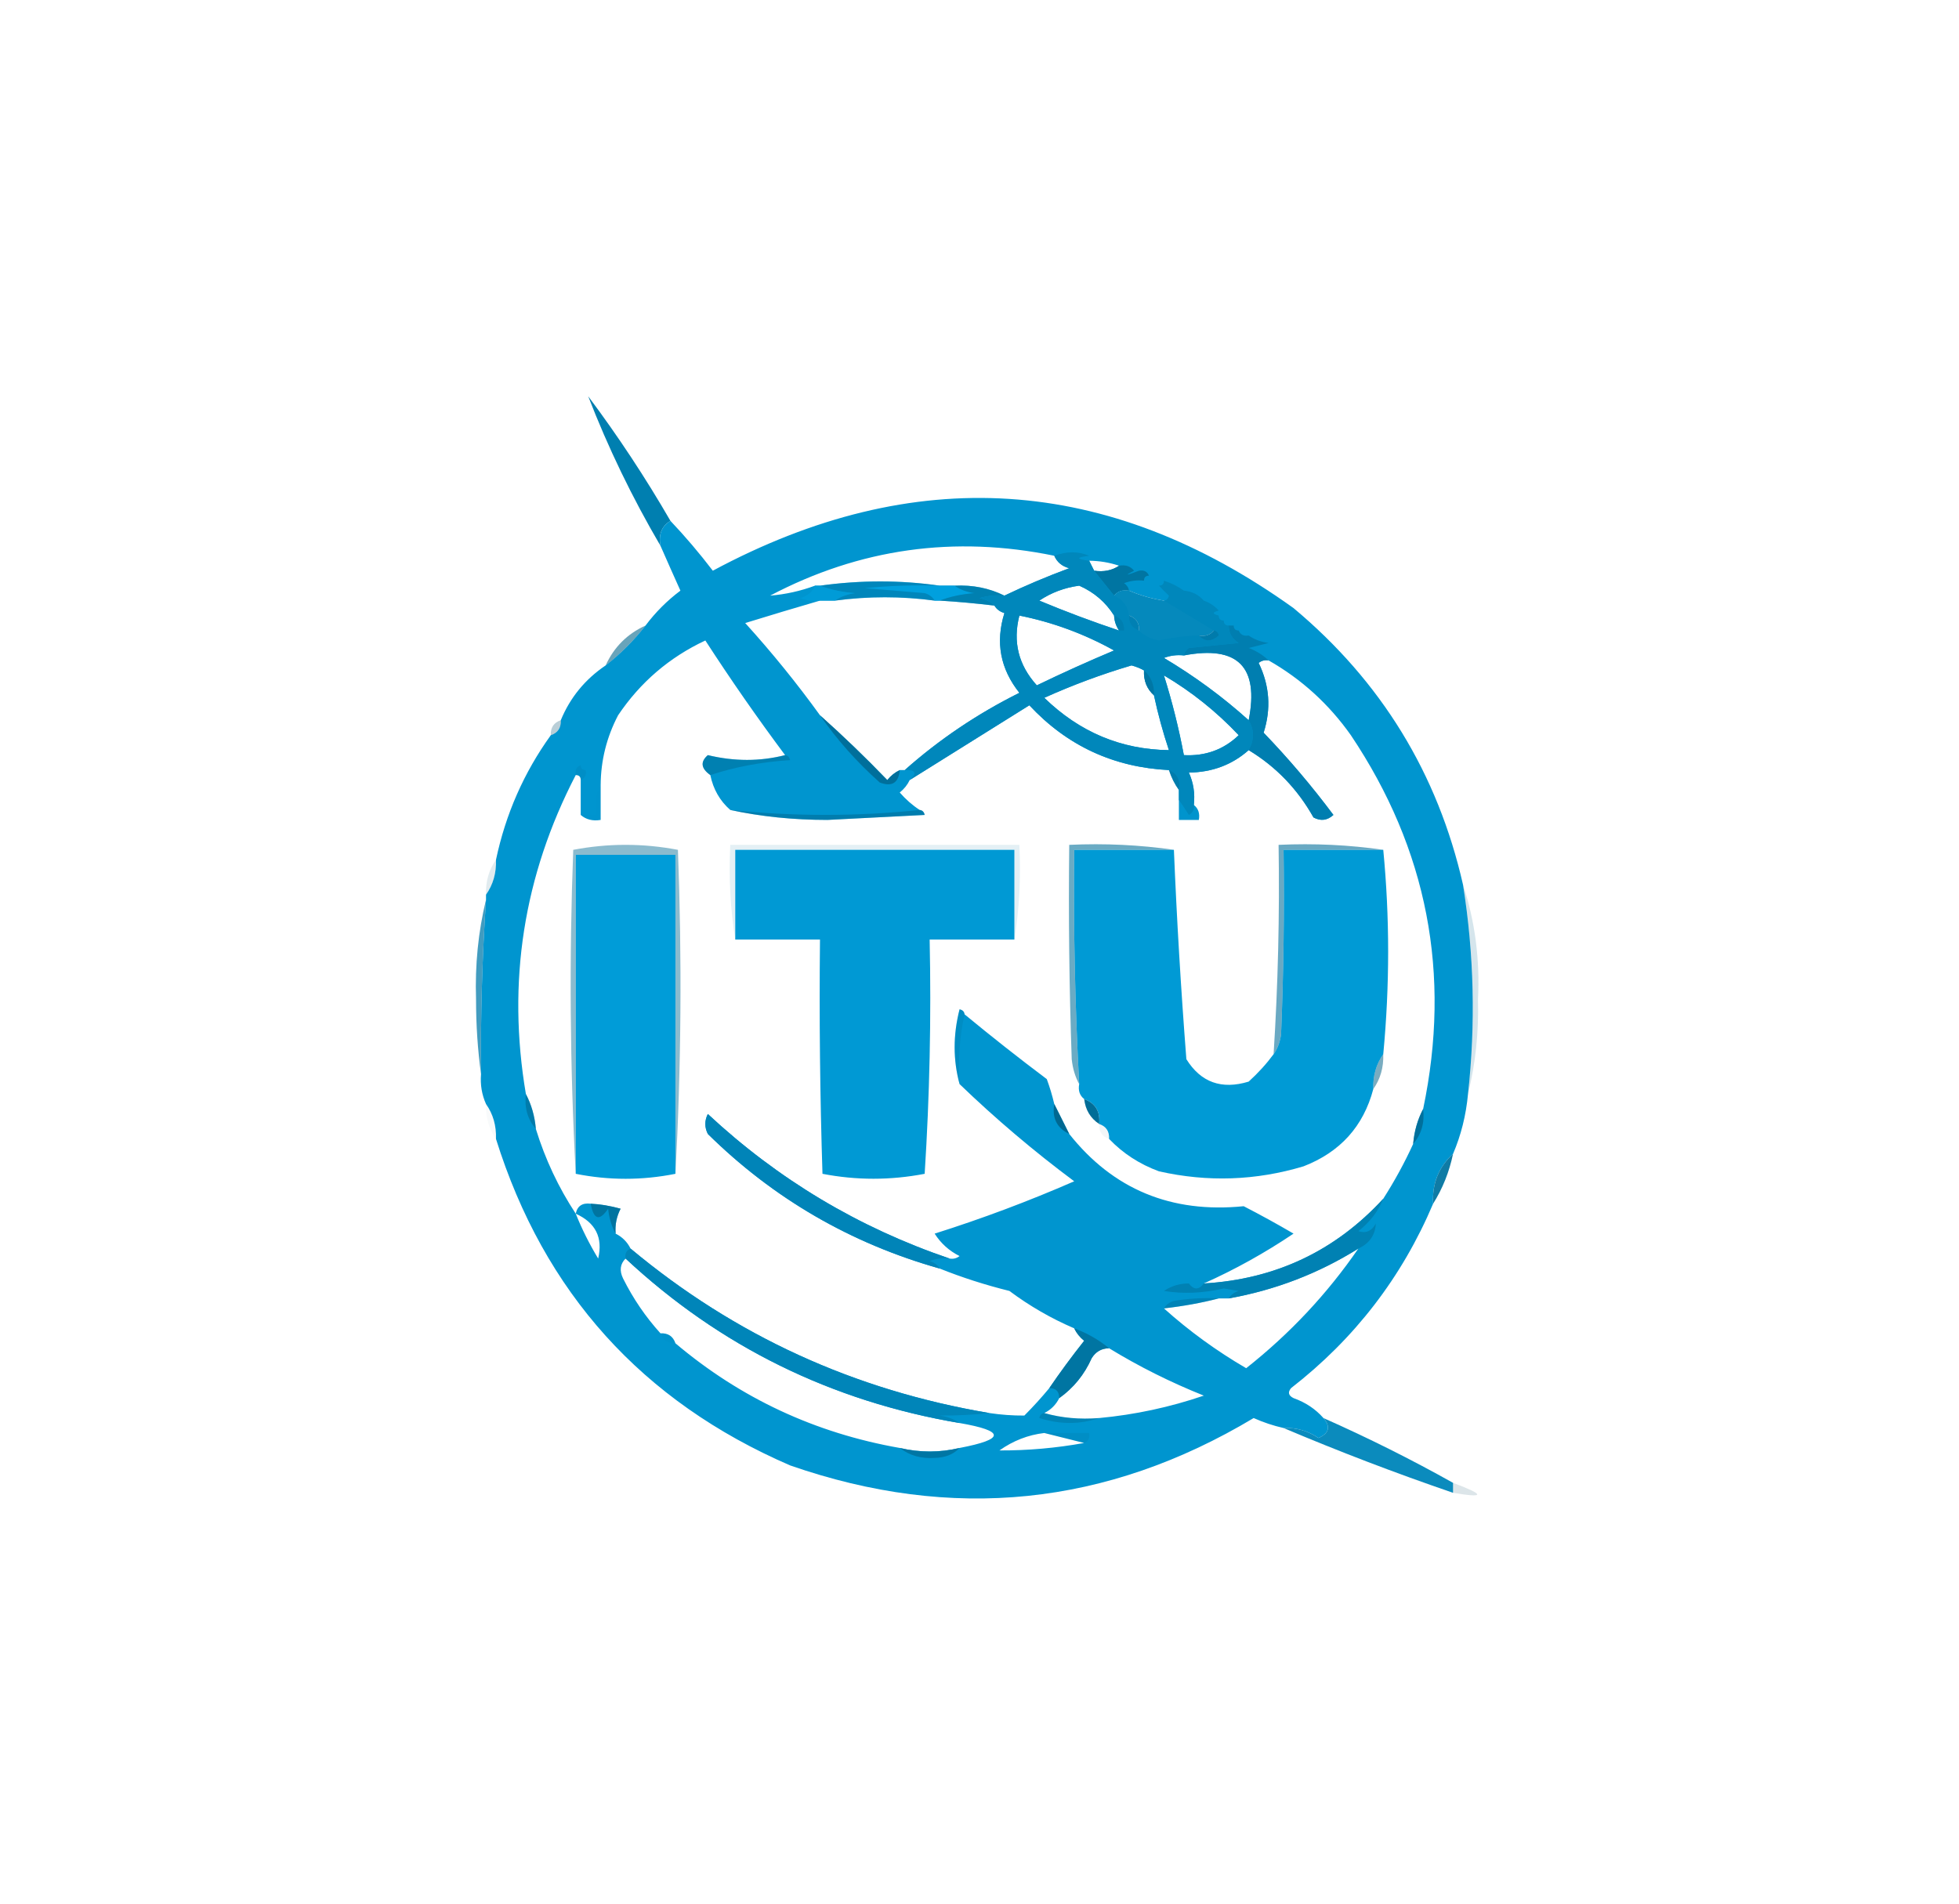 <?xml version="1.0" encoding="UTF-8"?>
<!DOCTYPE svg PUBLIC "-//W3C//DTD SVG 1.1//EN" "http://www.w3.org/Graphics/SVG/1.1/DTD/svg11.dtd">
<svg xmlns="http://www.w3.org/2000/svg" version="1.1" width="393px" height="382px" style="shape-rendering:geometricPrecision; text-rendering:geometricPrecision; image-rendering:optimizeQuality; fill-rule:evenodd; clip-rule:evenodd" xmlns:xlink="http://www.w3.org/1999/xlink">
<g><path style="opacity:1" fill="#007fb0" d="M 134.5,104.5 C 132.744,105.552 132.077,107.219 132.5,109.5C 126.822,99.813 121.989,89.813 118,79.5C 124.018,87.547 129.518,95.881 134.5,104.5 Z"/></g>
<g><path style="opacity:0.998" fill="#0095cf" d="M 293.5,177.5 C 295.72,191.446 296.053,205.446 294.5,219.5C 294.102,223.761 293.102,227.761 291.5,231.5C 288.619,234.13 287.285,237.464 287.5,241.5C 281.24,256.268 271.74,268.602 259,278.5C 258.312,279.332 258.479,279.998 259.5,280.5C 261.911,281.361 263.911,282.694 265.5,284.5C 266.976,286.23 266.642,287.563 264.5,288.5C 262.382,287.054 260.049,286.387 257.5,286.5C 255.45,286.039 253.45,285.372 251.5,284.5C 222.026,302.162 191.026,305.329 158.5,294C 128.807,281.143 109.14,259.31 99.5,228.5C 99.591,225.848 98.924,223.515 97.5,221.5C 96.659,219.621 96.325,217.621 96.5,215.5C 96.398,203.817 96.731,192.15 97.5,180.5C 97.5,180.167 97.5,179.833 97.5,179.5C 98.924,177.485 99.591,175.152 99.5,172.5C 101.441,163.32 105.108,154.986 110.5,147.5C 111.906,147.027 112.573,146.027 112.5,144.5C 114.372,139.957 117.372,136.29 121.5,133.5C 124.5,131.167 127.167,128.5 129.5,125.5C 131.506,122.827 133.839,120.494 136.5,118.5C 135.141,115.486 133.808,112.486 132.5,109.5C 132.077,107.219 132.744,105.552 134.5,104.5C 137.492,107.662 140.326,110.995 143,114.5C 183.418,92.793 222.252,95.293 259.5,122C 277.098,136.701 288.431,155.201 293.5,177.5 Z M 211.5,111.5 C 212.058,112.79 213.058,113.623 214.5,114C 210.037,115.656 205.704,117.489 201.5,119.5C 198.456,117.989 195.122,117.322 191.5,117.5C 190.5,117.5 189.5,117.5 188.5,117.5C 180.656,116.371 172.656,116.371 164.5,117.5C 164.167,117.5 163.833,117.5 163.5,117.5C 160.598,118.578 157.598,119.244 154.5,119.5C 172.458,110.046 191.458,107.379 211.5,111.5 Z M 218.5,112.5 C 220.565,112.517 222.565,112.85 224.5,113.5C 223.081,114.451 221.415,114.784 219.5,114.5C 219.167,113.833 218.833,113.167 218.5,112.5 Z M 187.5,120.5 C 187.833,120.5 188.167,120.5 188.5,120.5C 192.179,120.724 195.846,121.058 199.5,121.5C 199.918,122.222 200.584,122.722 201.5,123C 199.67,128.855 200.67,134.188 204.5,139C 196.077,143.199 188.41,148.366 181.5,154.5C 181.167,154.5 180.833,154.5 180.5,154.5C 179.542,154.953 178.708,155.619 178,156.5C 173.631,151.963 169.131,147.63 164.5,143.5C 159.868,137.089 154.868,130.922 149.5,125C 154.604,123.424 159.604,121.924 164.5,120.5C 165.5,120.5 166.5,120.5 167.5,120.5C 174.192,119.603 180.859,119.603 187.5,120.5 Z M 157.5,151.5 C 152.476,152.782 147.309,152.782 142,151.5C 140.456,152.838 140.623,154.171 142.5,155.5C 143.079,158.331 144.412,160.664 146.5,162.5C 152.631,163.83 159.131,164.497 166,164.5C 172.5,164.167 179,163.833 185.5,163.5C 185.376,162.893 185.043,162.56 184.5,162.5C 183.064,161.571 181.731,160.405 180.5,159C 181.381,158.292 182.047,157.458 182.5,156.5C 190.444,151.522 198.444,146.522 206.5,141.5C 214.064,149.615 223.397,153.948 234.5,154.5C 234.989,155.995 235.655,157.329 236.5,158.5C 236.5,159.167 236.5,159.833 236.5,160.5C 236.5,161.833 236.5,163.167 236.5,164.5C 237.833,164.5 239.167,164.5 240.5,164.5C 240.737,163.209 240.404,162.209 239.5,161.5C 239.756,159.208 239.423,157.041 238.5,155C 243.172,154.947 247.172,153.447 250.5,150.5C 255.981,153.816 260.314,158.316 263.5,164C 264.944,164.781 266.277,164.614 267.5,163.5C 263.189,157.721 258.523,152.221 253.5,147C 255.032,142.191 254.699,137.524 252.5,133C 253.094,132.536 253.761,132.369 254.5,132.5C 261.078,136.242 266.578,141.242 271,147.5C 286.346,170.399 291.179,195.399 285.5,222.5C 284.388,224.599 283.721,226.933 283.5,229.5C 281.784,233.26 279.784,236.927 277.5,240.5C 267.855,250.987 255.855,256.654 241.5,257.5C 247.728,254.716 253.728,251.383 259.5,247.5C 256.212,245.572 252.879,243.739 249.5,242C 234.978,243.453 223.311,238.619 214.5,227.5C 213.492,225.456 212.492,223.456 211.5,221.5C 211.108,219.821 210.608,218.154 210,216.5C 204.379,212.279 198.879,207.945 193.5,203.5C 193.44,202.957 193.107,202.624 192.5,202.5C 191.186,207.652 191.186,212.652 192.5,217.5C 199.724,224.457 207.391,230.957 215.5,237C 206.344,240.996 197.01,244.496 187.5,247.5C 188.748,249.459 190.415,250.959 192.5,252C 191.906,252.464 191.239,252.631 190.5,252.5C 172.26,246.297 156.093,236.63 142,223.5C 141.333,224.833 141.333,226.167 142,227.5C 155.141,240.456 170.641,249.456 188.5,254.5C 192.953,256.288 197.62,257.788 202.5,259C 206.562,262.029 210.895,264.529 215.5,266.5C 215.953,267.458 216.619,268.292 217.5,269C 215.035,272.107 212.702,275.274 210.5,278.5C 208.967,280.355 207.3,282.188 205.5,284C 203.203,284.018 200.869,283.851 198.5,283.5C 171.398,278.944 147.398,267.944 126.5,250.5C 125.833,249.167 124.833,248.167 123.5,247.5C 123.357,245.738 123.691,244.071 124.5,242.5C 122.394,241.919 120.394,241.586 118.5,241.5C 116.821,241.285 115.821,241.952 115.5,243.5C 112.048,238.26 109.382,232.594 107.5,226.5C 107.279,223.933 106.612,221.599 105.5,219.5C 101.688,197.037 105.022,175.704 115.5,155.5C 116.167,155.5 116.5,155.833 116.5,156.5C 116.5,158.833 116.5,161.167 116.5,163.5C 117.568,164.434 118.901,164.768 120.5,164.5C 120.5,162.167 120.5,159.833 120.5,157.5C 120.534,152.562 121.701,147.896 124,143.5C 128.458,136.874 134.291,131.874 141.5,128.5C 146.597,136.37 151.93,144.037 157.5,151.5 Z M 204.5,123.5 C 211.192,124.842 217.525,127.175 223.5,130.5C 218.267,132.7 213.101,135.033 208,137.5C 204.316,133.431 203.149,128.764 204.5,123.5 Z M 223.5,119.5 C 224.209,118.596 225.209,118.263 226.5,118.5C 228.746,119.455 231.079,120.122 233.5,120.5C 236.798,122.485 240.131,124.485 243.5,126.5C 242.791,127.404 241.791,127.737 240.5,127.5C 237.807,127.572 235.14,127.905 232.5,128.5C 230.886,128.197 229.552,127.53 228.5,126.5C 228.573,124.973 227.906,123.973 226.5,123.5C 226.262,121.596 225.262,120.262 223.5,119.5 Z M 223.5,123.5 C 223.557,124.609 223.89,125.609 224.5,126.5C 219.107,124.702 213.774,122.702 208.5,120.5C 210.898,118.896 213.565,117.896 216.5,117.5C 219.466,118.802 221.799,120.802 223.5,123.5 Z M 250.5,144.5 C 245.297,139.811 239.63,135.644 233.5,132C 234.793,131.51 236.127,131.343 237.5,131.5C 248.293,129.435 252.627,133.768 250.5,144.5 Z M 229.5,134.5 C 229.402,136.553 230.069,138.22 231.5,139.5C 232.292,143.211 233.292,146.878 234.5,150.5C 224.907,150.381 216.574,146.881 209.5,140C 215.179,137.44 221.012,135.273 227,133.5C 227.902,133.743 228.735,134.077 229.5,134.5 Z M 233.5,135.5 C 239.056,138.781 244.056,142.781 248.5,147.5C 245.479,150.398 241.813,151.731 237.5,151.5C 236.483,146.097 235.149,140.764 233.5,135.5 Z M 115.5,243.5 C 119.487,245.305 120.987,248.305 120,252.5C 118.239,249.589 116.739,246.589 115.5,243.5 Z M 272.5,250.5 C 266.249,259.587 258.749,267.587 250,274.5C 244.038,271.024 238.538,267.024 233.5,262.5C 237.337,262.069 241.003,261.402 244.5,260.5C 245.167,260.5 245.833,260.5 246.5,260.5C 255.841,258.826 264.508,255.492 272.5,250.5 Z M 125.5,252.5 C 144.408,270.12 166.742,281.12 192.5,285.5C 201.665,287.088 201.665,288.754 192.5,290.5C 188.542,291.45 184.542,291.45 180.5,290.5C 163.547,287.521 148.547,280.521 135.5,269.5C 135.027,268.094 134.027,267.427 132.5,267.5C 129.516,264.209 127.016,260.542 125,256.5C 124.235,254.934 124.402,253.601 125.5,252.5 Z M 222.5,270.5 C 228.494,274.163 234.827,277.33 241.5,280C 234.672,282.332 227.672,283.832 220.5,284.5C 216.629,284.815 212.962,284.482 209.5,283.5C 210.833,282.833 211.833,281.833 212.5,280.5C 215.366,278.454 217.533,275.787 219,272.5C 219.816,271.177 220.983,270.511 222.5,270.5 Z M 209.5,287.5 C 212.167,288.167 214.833,288.833 217.5,289.5C 211.856,290.522 206.189,291.022 200.5,291C 203.255,289.047 206.255,287.88 209.5,287.5 Z"/></g>
<g><path style="opacity:1" fill="#0075a2" d="M 224.5,113.5 C 225.791,113.263 226.791,113.596 227.5,114.5C 225.523,115.507 225.857,115.507 228.5,114.5C 229.492,114.328 230.158,114.662 230.5,115.5C 229.833,115.5 229.5,115.833 229.5,116.5C 228.127,116.343 226.793,116.51 225.5,117C 226.056,117.383 226.389,117.883 226.5,118.5C 225.209,118.263 224.209,118.596 223.5,119.5C 222.168,117.862 220.834,116.196 219.5,114.5C 221.415,114.784 223.081,114.451 224.5,113.5 Z"/></g>
<g><path style="opacity:1" fill="#00a0de" d="M 188.5,117.5 C 189.5,117.5 190.5,117.5 191.5,117.5C 192.609,118.29 193.942,118.79 195.5,119C 192.964,119.186 190.631,119.686 188.5,120.5C 188.167,120.5 187.833,120.5 187.5,120.5C 187.082,119.778 186.416,119.278 185.5,119C 181.5,118.667 177.5,118.333 173.5,118C 178.489,117.501 183.489,117.334 188.5,117.5 Z"/></g>
<g><path style="opacity:0.467" fill="#0077a5" d="M 188.5,117.5 C 183.489,117.334 178.489,117.501 173.5,118C 177.5,118.333 181.5,118.667 185.5,119C 186.416,119.278 187.082,119.778 187.5,120.5C 180.859,119.603 174.192,119.603 167.5,120.5C 168.609,119.71 169.942,119.21 171.5,119C 168.964,118.814 166.631,118.314 164.5,117.5C 172.656,116.371 180.656,116.371 188.5,117.5 Z"/></g>
<g><path style="opacity:0.898" fill="#009cd8" d="M 163.5,117.5 C 163.833,117.5 164.167,117.5 164.5,117.5C 166.631,118.314 168.964,118.814 171.5,119C 169.942,119.21 168.609,119.71 167.5,120.5C 166.5,120.5 165.5,120.5 164.5,120.5C 163.127,120.657 161.793,120.49 160.5,120C 161.942,119.623 162.942,118.79 163.5,117.5 Z"/></g>
<g><path style="opacity:0.571" fill="#00709b" d="M 191.5,117.5 C 195.122,117.322 198.456,117.989 201.5,119.5C 199.801,119.34 198.134,119.506 196.5,120C 197.737,120.232 198.737,120.732 199.5,121.5C 195.846,121.058 192.179,120.724 188.5,120.5C 190.631,119.686 192.964,119.186 195.5,119C 193.942,118.79 192.609,118.29 191.5,117.5 Z"/></g>
<g><path style="opacity:0.588" fill="#00648a" d="M 129.5,125.5 C 127.167,128.5 124.5,131.167 121.5,133.5C 123.167,129.833 125.833,127.167 129.5,125.5 Z"/></g>
<g><path style="opacity:0.98" fill="#0087bb" d="M 218.5,111.5 C 215.833,111.833 215.833,112.167 218.5,112.5C 218.833,113.167 219.167,113.833 219.5,114.5C 220.834,116.196 222.168,117.862 223.5,119.5C 225.262,120.262 226.262,121.596 226.5,123.5C 226.427,125.027 227.094,126.027 228.5,126.5C 229.552,127.53 230.886,128.197 232.5,128.5C 235.14,127.905 237.807,127.572 240.5,127.5C 241.708,128.782 243.042,128.782 244.5,127.5C 244.376,126.893 244.043,126.56 243.5,126.5C 240.131,124.485 236.798,122.485 233.5,120.5C 234.043,120.44 234.376,120.107 234.5,119.5C 233.757,118.818 233.091,118.151 232.5,117.5C 233.167,117.5 233.5,117.167 233.5,116.5C 234.995,116.989 236.329,117.655 237.5,118.5C 239.153,118.66 240.486,119.326 241.5,120.5C 242.71,120.932 243.71,121.599 244.5,122.5C 243.167,122.833 243.167,123.167 244.5,123.5C 244.5,124.167 244.833,124.5 245.5,124.5C 245.5,125.167 245.833,125.5 246.5,125.5C 246.511,127.017 247.177,128.184 248.5,129C 245.167,129.333 241.833,129.667 238.5,130C 237.944,130.383 237.611,130.883 237.5,131.5C 236.127,131.343 234.793,131.51 233.5,132C 239.63,135.644 245.297,139.811 250.5,144.5C 251.641,146.451 251.641,148.451 250.5,150.5C 247.172,153.447 243.172,154.947 238.5,155C 239.423,157.041 239.756,159.208 239.5,161.5C 239.631,162.376 239.298,163.043 238.5,163.5C 237.824,162.398 237.158,161.398 236.5,160.5C 236.5,159.833 236.5,159.167 236.5,158.5C 236.843,156.517 236.176,155.183 234.5,154.5C 223.397,153.948 214.064,149.615 206.5,141.5C 198.444,146.522 190.444,151.522 182.5,156.5C 184.031,155.075 183.698,154.409 181.5,154.5C 188.41,148.366 196.077,143.199 204.5,139C 200.67,134.188 199.67,128.855 201.5,123C 200.584,122.722 199.918,122.222 199.5,121.5C 198.737,120.732 197.737,120.232 196.5,120C 198.134,119.506 199.801,119.34 201.5,119.5C 205.704,117.489 210.037,115.656 214.5,114C 213.058,113.623 212.058,112.79 211.5,111.5C 214.005,110.583 216.338,110.583 218.5,111.5 Z M 204.5,123.5 C 203.149,128.764 204.316,133.431 208,137.5C 213.101,135.033 218.267,132.7 223.5,130.5C 217.525,127.175 211.192,124.842 204.5,123.5 Z M 223.5,119.5 C 224.209,118.596 225.209,118.263 226.5,118.5C 228.746,119.455 231.079,120.122 233.5,120.5C 236.798,122.485 240.131,124.485 243.5,126.5C 242.791,127.404 241.791,127.737 240.5,127.5C 237.807,127.572 235.14,127.905 232.5,128.5C 230.886,128.197 229.552,127.53 228.5,126.5C 228.573,124.973 227.906,123.973 226.5,123.5C 226.262,121.596 225.262,120.262 223.5,119.5 Z M 223.5,123.5 C 223.557,124.609 223.89,125.609 224.5,126.5C 219.107,124.702 213.774,122.702 208.5,120.5C 210.898,118.896 213.565,117.896 216.5,117.5C 219.466,118.802 221.799,120.802 223.5,123.5 Z M 229.5,134.5 C 229.402,136.553 230.069,138.22 231.5,139.5C 232.292,143.211 233.292,146.878 234.5,150.5C 224.907,150.381 216.574,146.881 209.5,140C 215.179,137.44 221.012,135.273 227,133.5C 227.902,133.743 228.735,134.077 229.5,134.5 Z M 233.5,135.5 C 235.149,140.764 236.483,146.097 237.5,151.5C 241.813,151.731 245.479,150.398 248.5,147.5C 244.056,142.781 239.056,138.781 233.5,135.5 Z"/></g>
<g><path style="opacity:0.329" fill="#004762" d="M 243.5,126.5 C 244.043,126.56 244.376,126.893 244.5,127.5C 243.042,128.782 241.708,128.782 240.5,127.5C 241.791,127.737 242.791,127.404 243.5,126.5 Z"/></g>
<g><path style="opacity:0.306" fill="#005474" d="M 226.5,123.5 C 227.906,123.973 228.573,124.973 228.5,126.5C 227.094,126.027 226.427,125.027 226.5,123.5 Z"/></g>
<g><path style="opacity:0.133" fill="#004d6a" d="M 223.5,123.5 C 224.906,123.973 225.573,124.973 225.5,126.5C 225.167,126.5 224.833,126.5 224.5,126.5C 223.89,125.609 223.557,124.609 223.5,123.5 Z"/></g>
<g><path style="opacity:0.971" fill="#007eaf" d="M 246.5,125.5 C 246.833,125.5 247.167,125.5 247.5,125.5C 247.5,126.167 247.833,126.5 248.5,126.5C 248.842,127.338 249.508,127.672 250.5,127.5C 251.609,128.29 252.942,128.79 254.5,129C 253.167,129.333 251.833,129.667 250.5,130C 252.066,130.608 253.4,131.442 254.5,132.5C 253.761,132.369 253.094,132.536 252.5,133C 254.699,137.524 255.032,142.191 253.5,147C 258.523,152.221 263.189,157.721 267.5,163.5C 266.277,164.614 264.944,164.781 263.5,164C 260.314,158.316 255.981,153.816 250.5,150.5C 251.641,148.451 251.641,146.451 250.5,144.5C 252.627,133.768 248.293,129.435 237.5,131.5C 237.611,130.883 237.944,130.383 238.5,130C 241.833,129.667 245.167,129.333 248.5,129C 247.177,128.184 246.511,127.017 246.5,125.5 Z"/></g>
<g><path style="opacity:0.376" fill="#005d81" d="M 229.5,134.5 C 230.931,135.78 231.598,137.447 231.5,139.5C 230.069,138.22 229.402,136.553 229.5,134.5 Z"/></g>
<g><path style="opacity:0.776" fill="#00658c" d="M 164.5,143.5 C 169.131,147.63 173.631,151.963 178,156.5C 178.708,155.619 179.542,154.953 180.5,154.5C 180.278,157.076 178.945,157.91 176.5,157C 171.898,152.906 167.898,148.406 164.5,143.5 Z"/></g>
<g><path style="opacity:0.275" fill="#004f6e" d="M 112.5,144.5 C 112.573,146.027 111.906,147.027 110.5,147.5C 110.427,145.973 111.094,144.973 112.5,144.5 Z"/></g>
<g><path style="opacity:0.406" fill="#006085" d="M 157.5,151.5 C 158.043,151.56 158.376,151.893 158.5,152.5C 152.771,152.866 147.437,153.866 142.5,155.5C 140.623,154.171 140.456,152.838 142,151.5C 147.309,152.782 152.476,152.782 157.5,151.5 Z"/></g>
<g><path style="opacity:0.075" fill="#003e56" d="M 116.5,153.5 C 116.5,154.167 116.833,154.5 117.5,154.5C 117.672,155.492 117.338,156.158 116.5,156.5C 116.5,155.833 116.167,155.5 115.5,155.5C 115.328,154.508 115.662,153.842 116.5,153.5 Z"/></g>
<g><path style="opacity:0.412" fill="#00597b" d="M 234.5,154.5 C 236.176,155.183 236.843,156.517 236.5,158.5C 235.655,157.329 234.989,155.995 234.5,154.5 Z"/></g>
<g><path style="opacity:0.004" fill="#003950" d="M 120.5,157.5 C 120.5,159.833 120.5,162.167 120.5,164.5C 118.901,164.768 117.568,164.434 116.5,163.5C 117.5,163.5 118.5,163.5 119.5,163.5C 119.205,161.265 119.539,159.265 120.5,157.5 Z"/></g>
<g><path style="opacity:0.361" fill="#005374" d="M 146.5,162.5 C 159.265,163.821 171.931,163.821 184.5,162.5C 185.043,162.56 185.376,162.893 185.5,163.5C 179,163.833 172.5,164.167 166,164.5C 159.131,164.497 152.631,163.83 146.5,162.5 Z"/></g>
<g><path style="opacity:0.016" fill="#004662" d="M 236.5,160.5 C 237.158,161.398 237.824,162.398 238.5,163.5C 239.298,163.043 239.631,162.376 239.5,161.5C 240.404,162.209 240.737,163.209 240.5,164.5C 239.167,164.5 237.833,164.5 236.5,164.5C 236.5,163.167 236.5,161.833 236.5,160.5 Z"/></g>
<g><path style="opacity:0.106" fill="#0077a5" d="M 203.5,188.5 C 203.5,182.5 203.5,176.5 203.5,170.5C 184.833,170.5 166.167,170.5 147.5,170.5C 147.5,176.5 147.5,182.5 147.5,188.5C 146.51,182.355 146.177,176.022 146.5,169.5C 165.833,169.5 185.167,169.5 204.5,169.5C 204.823,176.022 204.49,182.355 203.5,188.5 Z"/></g>
<g><path style="opacity:1" fill="#009cd8" d="M 135.5,235.5 C 128.833,236.833 122.167,236.833 115.5,235.5C 115.5,214.167 115.5,192.833 115.5,171.5C 122.167,171.5 128.833,171.5 135.5,171.5C 135.5,192.833 135.5,214.167 135.5,235.5 Z"/></g>
<g><path style="opacity:1" fill="#0099d4" d="M 203.5,188.5 C 197.833,188.5 192.167,188.5 186.5,188.5C 186.833,204.181 186.499,219.848 185.5,235.5C 178.637,236.819 171.803,236.819 165,235.5C 164.5,219.837 164.333,204.17 164.5,188.5C 158.833,188.5 153.167,188.5 147.5,188.5C 147.5,182.5 147.5,176.5 147.5,170.5C 166.167,170.5 184.833,170.5 203.5,170.5C 203.5,176.5 203.5,182.5 203.5,188.5 Z"/></g>
<g><path style="opacity:1" fill="#009ad5" d="M 235.5,170.5 C 236.071,184.381 236.905,198.381 238,212.5C 240.897,217.155 245.063,218.655 250.5,217C 252.402,215.27 254.069,213.437 255.5,211.5C 256.29,210.391 256.79,209.058 257,207.5C 257.5,195.171 257.667,182.838 257.5,170.5C 264.167,170.5 270.833,170.5 277.5,170.5C 278.806,184.039 278.806,197.706 277.5,211.5C 276.076,213.515 275.41,215.848 275.5,218.5C 273.519,225.986 268.852,231.153 261.5,234C 251.929,236.869 242.263,237.202 232.5,235C 228.589,233.556 225.256,231.389 222.5,228.5C 222.573,226.973 221.906,225.973 220.5,225.5C 220.759,223.011 219.759,221.344 217.5,220.5C 216.596,219.791 216.263,218.791 216.5,217.5C 215.658,201.849 215.325,186.182 215.5,170.5C 222.167,170.5 228.833,170.5 235.5,170.5 Z"/></g>
<g><path style="opacity:0.455" fill="#006b94" d="M 135.5,235.5 C 135.5,214.167 135.5,192.833 135.5,171.5C 128.833,171.5 122.167,171.5 115.5,171.5C 115.5,192.833 115.5,214.167 115.5,235.5C 114.337,214.004 114.171,192.337 115,170.5C 122,169.167 129,169.167 136,170.5C 136.829,192.337 136.663,214.004 135.5,235.5 Z"/></g>
<g><path style="opacity:0.584" fill="#006f9a" d="M 235.5,170.5 C 228.833,170.5 222.167,170.5 215.5,170.5C 215.325,186.182 215.658,201.849 216.5,217.5C 215.698,216.048 215.198,214.382 215,212.5C 214.5,198.171 214.333,183.837 214.5,169.5C 221.687,169.175 228.687,169.509 235.5,170.5 Z"/></g>
<g><path style="opacity:0.588" fill="#006e9a" d="M 277.5,170.5 C 270.833,170.5 264.167,170.5 257.5,170.5C 257.667,182.838 257.5,195.171 257,207.5C 256.79,209.058 256.29,210.391 255.5,211.5C 256.388,197.522 256.722,183.522 256.5,169.5C 263.687,169.175 270.687,169.509 277.5,170.5 Z"/></g>
<g><path style="opacity:0.118" fill="#005778" d="M 99.5,172.5 C 99.591,175.152 98.924,177.485 97.5,179.5C 97.409,176.848 98.076,174.515 99.5,172.5 Z"/></g>
<g><path style="opacity:0.165" fill="#00668d" d="M 293.5,177.5 C 295.911,184.84 296.911,192.506 296.5,200.5C 296.68,207.072 296.014,213.405 294.5,219.5C 296.053,205.446 295.72,191.446 293.5,177.5 Z"/></g>
<g><path style="opacity:0.745" fill="#007bab" d="M 97.5,180.5 C 96.731,192.15 96.398,203.817 96.5,215.5C 95.834,210.678 95.501,205.678 95.5,200.5C 95.276,193.589 95.942,186.922 97.5,180.5 Z"/></g>
<g><path style="opacity:0.232" fill="#00709c" d="M 193.5,203.5 C 192.514,207.97 192.181,212.637 192.5,217.5C 191.186,212.652 191.186,207.652 192.5,202.5C 193.107,202.624 193.44,202.957 193.5,203.5 Z"/></g>
<g><path style="opacity:0.525" fill="#006287" d="M 277.5,211.5 C 277.59,214.152 276.924,216.485 275.5,218.5C 275.41,215.848 276.076,213.515 277.5,211.5 Z"/></g>
<g><path style="opacity:1" fill="#006d97" d="M 217.5,220.5 C 219.759,221.344 220.759,223.011 220.5,225.5C 218.75,224.341 217.75,222.674 217.5,220.5 Z"/></g>
<g><path style="opacity:0.451" fill="#015c7f" d="M 105.5,219.5 C 106.612,221.599 107.279,223.933 107.5,226.5C 105.837,224.562 105.171,222.228 105.5,219.5 Z"/></g>
<g><path style="opacity:0.922" fill="#00658d" d="M 211.5,221.5 C 212.492,223.456 213.492,225.456 214.5,227.5C 212.025,226.313 211.025,224.313 211.5,221.5 Z"/></g>
<g><path style="opacity:0.765" fill="#00658c" d="M 285.5,222.5 C 285.829,225.228 285.163,227.562 283.5,229.5C 283.721,226.933 284.388,224.599 285.5,222.5 Z"/></g>
<g><path style="opacity:0.031" fill="#00587a" d="M 97.5,221.5 C 98.924,223.515 99.591,225.848 99.5,228.5C 98.076,226.485 97.409,224.152 97.5,221.5 Z"/></g>
<g><path style="opacity:0.051" fill="#005577" d="M 220.5,225.5 C 221.906,225.973 222.573,226.973 222.5,228.5C 221.094,228.027 220.427,227.027 220.5,225.5 Z"/></g>
<g><path style="opacity:0.941" fill="#00739f" d="M 291.5,231.5 C 290.737,235.137 289.403,238.47 287.5,241.5C 287.285,237.464 288.619,234.13 291.5,231.5 Z"/></g>
<g><path style="opacity:0.718" fill="#00678e" d="M 118.5,241.5 C 120.394,241.586 122.394,241.919 124.5,242.5C 123.691,244.071 123.357,245.738 123.5,247.5C 122.698,246.048 122.198,244.382 122,242.5C 120.264,245.064 119.098,244.731 118.5,241.5 Z"/></g>
<g><path style="opacity:1" fill="#0084b8" d="M 190.5,252.5 C 189.127,252.343 187.793,252.51 186.5,253C 187.416,253.278 188.082,253.778 188.5,254.5C 170.641,249.456 155.141,240.456 142,227.5C 141.333,226.167 141.333,224.833 142,223.5C 156.093,236.63 172.26,246.297 190.5,252.5 Z"/></g>
<g><path style="opacity:0.927" fill="#007fb1" d="M 277.5,240.5 C 276.457,243.056 274.79,245.223 272.5,247C 273.996,247.507 275.163,247.007 276,245.5C 275.888,247.797 274.722,249.464 272.5,250.5C 264.508,255.492 255.841,258.826 246.5,260.5C 246.918,259.778 247.584,259.278 248.5,259C 247.5,258.833 246.5,258.667 245.5,258.5C 241.346,259.459 237.346,259.625 233.5,259C 235.025,257.991 236.692,257.491 238.5,257.5C 239.5,258.833 240.5,258.833 241.5,257.5C 255.855,256.654 267.855,250.987 277.5,240.5 Z"/></g>
<g><path style="opacity:0.361" fill="#00658d" d="M 244.5,260.5 C 241.003,261.402 237.337,262.069 233.5,262.5C 233.918,261.778 234.584,261.278 235.5,261C 238.482,260.502 241.482,260.335 244.5,260.5 Z"/></g>
<g><path style="opacity:0.031" fill="#005576" d="M 132.5,267.5 C 134.027,267.427 135.027,268.094 135.5,269.5C 133.973,269.573 132.973,268.906 132.5,267.5 Z"/></g>
<g><path style="opacity:1" fill="#0085b9" d="M 126.5,250.5 C 147.398,267.944 171.398,278.944 198.5,283.5C 195.358,283.849 192.025,284.016 188.5,284C 190.058,284.21 191.391,284.71 192.5,285.5C 166.742,281.12 144.408,270.12 125.5,252.5C 125.328,251.508 125.662,250.842 126.5,250.5 Z"/></g>
<g><path style="opacity:1" fill="#0075a2" d="M 215.5,266.5 C 218.1,267.468 220.434,268.801 222.5,270.5C 220.983,270.511 219.816,271.177 219,272.5C 217.533,275.787 215.366,278.454 212.5,280.5C 212.5,279.167 211.833,278.5 210.5,278.5C 212.702,275.274 215.035,272.107 217.5,269C 216.619,268.292 215.953,267.458 215.5,266.5 Z"/></g>
<g><path style="opacity:0.22" fill="#00445e" d="M 209.5,283.5 C 212.962,284.482 216.629,284.815 220.5,284.5C 216.649,285.809 212.649,285.809 208.5,284.5C 208.624,283.893 208.957,283.56 209.5,283.5 Z"/></g>
<g><path style="opacity:0.067" fill="#003144" d="M 209.5,287.5 C 212.5,287.5 215.5,287.5 218.5,287.5C 218.672,288.492 218.338,289.158 217.5,289.5C 214.833,288.833 212.167,288.167 209.5,287.5 Z"/></g>
<g><path style="opacity:0.956" fill="#0086ba" d="M 265.5,284.5 C 274.456,288.471 283.123,292.804 291.5,297.5C 291.5,298.167 291.5,298.833 291.5,299.5C 279.94,295.539 268.607,291.206 257.5,286.5C 260.049,286.387 262.382,287.054 264.5,288.5C 266.642,287.563 266.976,286.23 265.5,284.5 Z"/></g>
<g><path style="opacity:0.847" fill="#00709c" d="M 180.5,290.5 C 184.542,291.45 188.542,291.45 192.5,290.5C 191.306,291.777 189.64,292.444 187.5,292.5C 184.795,292.684 182.462,292.017 180.5,290.5 Z"/></g>
<g><path style="opacity:0.139" fill="#004763" d="M 291.5,297.5 C 297.964,299.927 297.964,300.594 291.5,299.5C 291.5,298.833 291.5,298.167 291.5,297.5 Z"/></g>
</svg>
